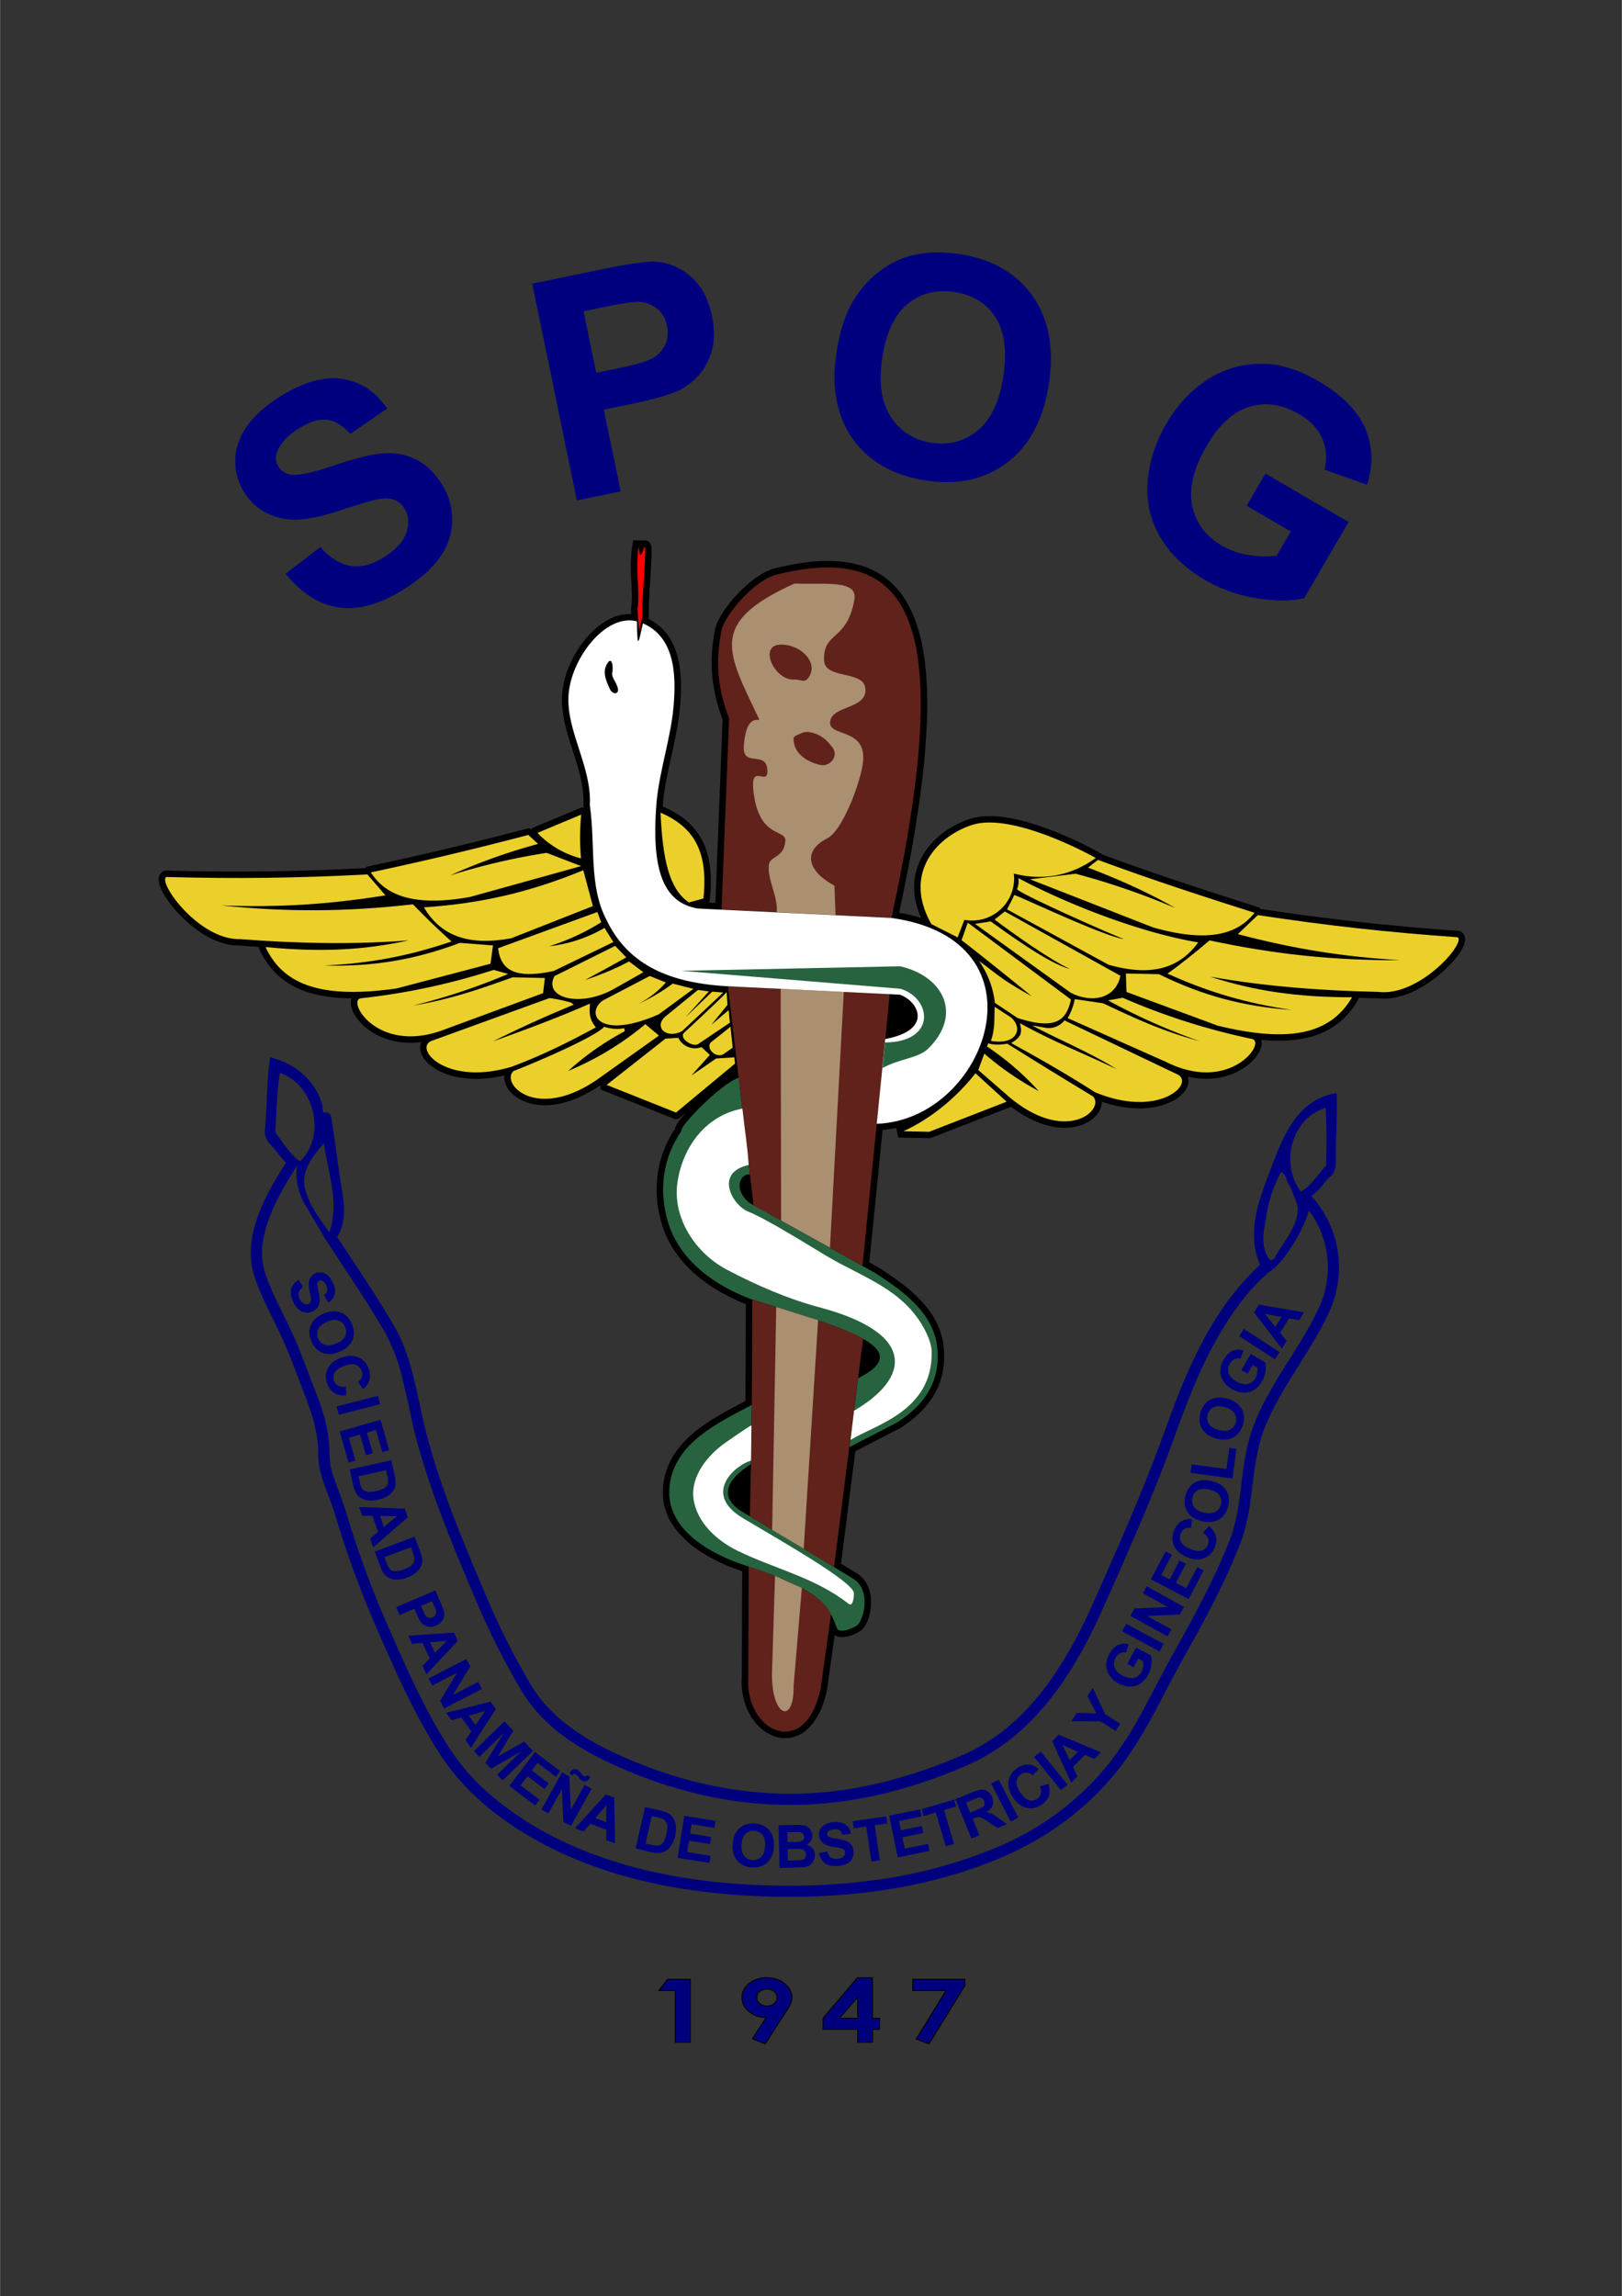<svg id="Layer_1" data-name="Layer 1" xmlns="http://www.w3.org/2000/svg" width="23.38in" height="33.1in" viewBox="0 0 1683 2383"><rect x="0" y="0" width="1683" height="2383" fill="#333333" stroke="none"/><defs><style>.cls-1,.cls-12,.cls-2,.cls-3{fill:#00007f;}.cls-1,.cls-10,.cls-11,.cls-2{stroke:#000;}.cls-10,.cls-13,.cls-2,.cls-3,.cls-4,.cls-5,.cls-6,.cls-7,.cls-8,.cls-9{fill-rule:evenodd;}.cls-5{fill:#ebd02b;}.cls-6{fill:red;}.cls-7{fill:#27633f;}.cls-8{fill:#61221b;}.cls-9{fill:#aa8f71;}.cls-10,.cls-11{fill:none;stroke-width:0;}.cls-13{fill:#fff;}</style></defs><polygon class="cls-1" points="692.7 2054.13 716.17 2054.13 716.17 2119.44 700.6 2119.44 700.6 2065.8 683.62 2065.8 692.7 2054.13"/><path class="cls-2" d="M794,2121.08l-13.33-5.24,14.44-22.24a27.49,27.49,0,0,1-17.85-5.94q-7.35-6-7.35-14.77,0-8.57,7.54-14.49a28.55,28.55,0,0,1,18.18-5.92q11.15,0,18.57,6.15t7.42,14.12a16.89,16.89,0,0,1-1.15,6.05,56.2,56.2,0,0,1-5.29,9.38Zm2-39.25a10.94,10.94,0,0,0,7.34-2.52,8.08,8.08,0,0,0-.14-12.63,11,11,0,0,0-7.25-2.56,11.57,11.57,0,0,0-7.51,2.54,8,8,0,0,0-.09,12.65A11.63,11.63,0,0,0,796,2081.83Z"/><path class="cls-2" d="M889.66,2052.48h15.63v42.05h7.34V2106h-7.34v13.41H889.94V2106H854v-11.5Zm.28,42.05v-21.89l-18.82,21.89Z"/><polygon class="cls-2" points="947.09 2054.13 1001.16 2054.13 1001.16 2060.65 963.96 2121.08 950.71 2115.99 981.66 2065.8 947.09 2065.8 947.09 2054.13"/><path class="cls-3" d="M296.3,595.39l35.92-27.66q15.5,17.1,31.71,19.52t34.14-8.8q19-11.88,23.59-26t-2.13-24.81a20.89,20.89,0,0,0-11.41-9.22q-7.08-2.31-19.42.42-8.4,1.93-36.8,11.2-36.51,11.94-56.4,8.5-28-4.85-42.45-28a59,59,0,0,1-9-33.1q.33-18.23,12-34.93t34.07-30.76q36.64-22.94,65.24-18.46t46.3,30.71l-38.23,26.33Q351.5,437,339.08,435.63t-29,9q-17.15,10.73-22.42,23.83a16.72,16.72,0,0,0,1.32,16q4.32,6.9,13.24,8.16,11.34,1.59,44.27-9.59t51.2-12.55a64.58,64.58,0,0,1,33.9,6.32Q447.2,484.5,458.75,503a67.49,67.49,0,0,1,10.32,37.16q-.15,20.43-12.7,38.17T418.45,611.9Q381.54,635,351.06,630.33T296.3,595.39Z"/><path class="cls-3" d="M598.54,519.31,552.18,294.36l72.89-15q41.43-8.54,54.7-7.76,20.38,1.08,36.92,15.35t22.07,41.12q4.28,20.71-.34,36.38t-14.53,26.11a67.11,67.11,0,0,1-21.36,15.52q-15.6,6.58-46.44,12.93l-29.62,6.11L644,510Zm6.9-196.25,13.16,63.83,24.86-5.12q26.85-5.53,35.17-10.93a30.46,30.46,0,0,0,11.92-14,30.9,30.9,0,0,0,1.54-18.55Q689.56,326,680.7,319.54a32.05,32.05,0,0,0-20.32-6.21q-8.45.15-33,5.2Z"/><path class="cls-3" d="M867.92,366.15q5.18-34.71,19.08-56.71a108,108,0,0,1,25.8-28,89.29,89.29,0,0,1,32.41-16.07q22.57-5.82,50.31-1.68,50.2,7.5,75.69,43.14T1088.42,398q-8.2,55-42.75,81.61T961.08,498.7q-50.67-7.56-76-42.94T867.92,366.15Zm47.49,5.51q-5.76,38.58,9.09,61.15t42.27,26.67q27.43,4.09,48-13t26.43-56.64q5.83-39.06-8.43-60.82t-42.61-26q-28.35-4.23-48.61,12.63T915.41,371.66Z"/><path class="cls-3" d="M1293.56,524.84l19.49-33.44,86.35,50.34-46.08,79q-19.68,4.85-49,.19A153.8,153.8,0,0,1,1250.55,602q-31.14-18.15-46.66-44.7a96.1,96.1,0,0,1-13-57.64q2.52-31.08,19.17-59.64,18.08-31,45.11-47.51t59.57-14.78q24.84,1.25,53.27,17.82,36.95,21.54,48.69,49.15t1.76,58.42l-44.13-15.75q4.32-17.07-2.32-32.27t-24-25.31q-26.26-15.3-51.46-7.69t-44.3,40.37q-20.6,35.33-15.19,62.14t30.85,41.65a79.75,79.75,0,0,0,28.12,9.77,99.9,99.9,0,0,0,28.71.69l14.67-25.18Z"/><path class="cls-4" d="M1049.19,1148.62c20.31,15.34,35.86,19.26,43.7,20.7,12.93,2.39,27.33,1.07,38.5-6.45a31.24,31.24,0,0,0,7.26-6.74,20.32,20.32,0,0,0,4.57-12.85c18.92,6.45,39.5,9.37,59.17,4.71a60.69,60.69,0,0,0,15.85-6.15,40.44,40.44,0,0,0,6.26-4.35c3.67-3,6.92-7.19,8.18-11.78a14.19,14.19,0,0,0-.19-8.36,88.7,88.7,0,0,0,10.74,1.76c18.91,2,38.59-2.7,53.24-15.21a44.54,44.54,0,0,0,9.78-11.52,24.2,24.2,0,0,0,2.37-5.68,13.92,13.92,0,0,0,.12-7.52c2.42.23,4.84.41,7.27.56,13.63.85,27.34.25,40.67-2.87a87,87,0,0,0,20.18-7.43c14.31-7.42,26-19.67,33.45-33.92q9.63.33,19.25.51a59.37,59.37,0,0,0,20.32-1.28,88.13,88.13,0,0,0,20.61-7.77,128.3,128.3,0,0,0,23.9-16.22,131,131,0,0,0,13.38-13.07c4.28-4.82,10.89-13.16,12.28-20.36a12.48,12.48,0,0,0,.13-3.81,9.17,9.17,0,0,0-4.45-6.82l-1.6-.62q-49.94-3.47-99.69-8.84-53.6-5.88-106.92-14l-.41-1.31q-40.48-12.81-80.77-26.19-41.65-13.83-82.86-29l0-.42A411.57,411.57,0,0,0,1097,864c-16.79-6.82-35.18-12.86-53.23-15.69a98.31,98.31,0,0,0-26.49-.82,56.83,56.83,0,0,0-10.64,2.29c-22.1,7.11-42.71,22.75-52.42,44.33-8.73,19.38-6.78,39.63,1.47,58.48a186.13,186.13,0,0,0-22.73-5.39q5.05-23.48,9.56-47.06,5.87-30.55,10.42-61.32c4.88-32.7,8.41-66.53,9.09-99.76a398.91,398.91,0,0,0-1.16-40.47c-.63-7.82-1.6-15.62-2.93-23.35A184.25,184.25,0,0,0,951.51,649a121.65,121.65,0,0,0-11.32-25.14c-10.65-17.85-26.5-30.7-46.35-36.83a100.67,100.67,0,0,0-14.33-3.35c-14.77-2.32-31-1.83-46,.35a290.65,290.65,0,0,0-31.6,6.35l-.22.07a66.46,66.46,0,0,0-16.59,8.61,116.24,116.24,0,0,0-14.75,12.2,149.74,149.74,0,0,0-14.48,16.14c-4.75,6.13-10,14-12.68,21.38a26.74,26.74,0,0,0-1.4,5.5,188.64,188.64,0,0,0-2.9,21,156.72,156.72,0,0,0,0,24,170.23,170.23,0,0,0,10.89,47.3l-7.48,190.4-7.25-.35,1.24-1.45a163.14,163.14,0,0,0,1.09-27.51,104.54,104.54,0,0,0-1.59-13.89c-3.87-21.37-14.79-37.67-33.25-49.11A109.46,109.46,0,0,0,687.6,837c.12-1.59.24-3.18.37-4.77q1.14-10.85,3.17-21.56,2.28-12.06,5-24,2.76-12.21,5.21-24.48c3.95-19.69,6.56-44,4.5-64.68-1.36-13.64-5-27.31-13.19-38.55a54.28,54.28,0,0,0-19.87-16.75,35,35,0,0,0,.4-8.05q-.09-4.06.12-8.13l.42-8.5q1.06-16.74,2-33.47c.11-2,.63-12.08.27-15.58l-.24-1.7a8.16,8.16,0,0,0-1.83-3.74,6.85,6.85,0,0,0-5.5-2.23v0l-11.41,0c-2.84,14.34-2.82,27.41-2,41.84q.41,7.13.56,14.25a93.55,93.55,0,0,1-.87,15.33c0,.59.25,4.2.32,5.06a44.33,44.33,0,0,0-21.69,4.69A66.51,66.51,0,0,0,620.72,650c-12.15,9.84-21.94,23.37-28.53,37.64A94.83,94.83,0,0,0,583.12,722a84.7,84.7,0,0,0,.3,12.94c1.4,14.16,5.49,27.71,9.89,41.19q2.22,6.81,4.36,13.63,2.33,7.39,4.19,14.92a133.65,133.65,0,0,1,2.78,14.73,89.24,89.24,0,0,1,.64,16.42l0,.64c.12.85.24,1.71.35,2.56L604,837.75,551.8,859.58l-.21,1-.16-.15-3.33-.83q-83.57,22.08-168.16,40l-.53,1.27q-48.8,2.59-97.66,3.36-55.09.76-110.18-.81l-1.64.46a9.07,9.07,0,0,0-5,5.93,11.91,11.91,0,0,0-.34,4.37A22.35,22.35,0,0,0,166,920a54,54,0,0,0,4.39,8.85,110.12,110.12,0,0,0,10.38,14.27,135.76,135.76,0,0,0,22.29,21c9.42,7.08,20.43,13,32,15.67a55.92,55.92,0,0,0,13.82,1.49q9.59.75,19.17,1.37a81.68,81.68,0,0,0,23.51,32.28,78.89,78.89,0,0,0,16.56,10.35,100.22,100.22,0,0,0,19.73,6.78,165.16,165.16,0,0,0,37,4c-2.49,6.38,1,14.23,4.55,19.33,7.9,11.45,20.51,19.57,33.75,23.55a80.65,80.65,0,0,0,30,2.95c1.3-.11,2.6-.24,3.9-.41-2.28,4.92-1.12,10.72,1.61,15.21a30.63,30.63,0,0,0,4.72,6,48.07,48.07,0,0,0,12.75,8.94,71.55,71.55,0,0,0,14.63,5.33,101.31,101.31,0,0,0,31,2.42A138.28,138.28,0,0,0,523.4,1116a17.2,17.2,0,0,0,.71,7.64,24.54,24.54,0,0,0,3.87,7.48c4.83,6.37,12.17,10.93,19.8,13.3a57,57,0,0,0,15.87,2.59,72.13,72.13,0,0,0,15.17-1.26,93,93,0,0,0,15.37-4.3,120,120,0,0,0,14-6.3,153.84,153.84,0,0,0,14.06-8.44l.49-.35.63,4.35,77.3,30.8,3.62-.58,7.65-6.35-2.13,2.41c-1.42,1.63-2.79,3.3-4.13,5-.88,1.11-1.71,2.26-2.51,3.43-1.56,2.28-3.12,5-3,7.88l-.28-1.09c-19.51,29.55-23.28,65-13.14,98.26a103.8,103.8,0,0,0,12,25.9,119.27,119.27,0,0,0,20.39,24,156.94,156.94,0,0,0,25.68,18.84,205.5,205.5,0,0,0,29,14.15q0,50.31-.41,100.61l-9.06,4.79c-34,18-71.54,40.14-76.29,83A61.61,61.61,0,0,0,698.94,1584a82.82,82.82,0,0,0,10.8,12.69,110.43,110.43,0,0,0,12.59,10.45,146.59,146.59,0,0,0,15.08,9.4,201.4,201.4,0,0,0,32.69,14.08l-.4,109.82a76.84,76.84,0,0,0,.73,16.53A68,68,0,0,0,776,1775.3c6,13.08,17.23,24.65,31.75,27.78a33.31,33.31,0,0,0,27.91-6.79,44.61,44.61,0,0,0,7.31-7.29,68.16,68.16,0,0,0,9.69-17.09,108.64,108.64,0,0,0,5.63-19.28l7.74-55.7c3.56,2.39,8.37,2.47,12.48,1.56a41.35,41.35,0,0,0,13.9-5.74,15.63,15.63,0,0,0,3.59-3.19,30.08,30.08,0,0,0,4.15-7.48,49.81,49.81,0,0,0,2.32-7.45,52.86,52.86,0,0,0,1.28-15.1,39.12,39.12,0,0,0-3.09-13.13,30.38,30.38,0,0,0-9.57-12.21l-.21-.15c-3-2-14.27-8.84-18.25-11.25l14.84-116.65,46.67-24.09A129,129,0,0,0,952,1468.43a91.09,91.09,0,0,0,16.5-19.79c9.74-15.84,12.66-33.74,10.52-51.86-2.09-17.64-10.26-32.65-22-45.52A159.17,159.17,0,0,0,936.89,1333q-5.58-4.31-11.39-8.32-6.4-4.44-12.94-8.69L902,1310l13.78-137.36a114.81,114.81,0,0,0,14.17-2.14l2.11,10,32.54.72,1.29-.23Z"/><path class="cls-5" d="M762.66,1103.76l-.73-6.47L743,1098.5l-25.69,17.73,19.22-21.44-8.69-8.11a19.23,19.23,0,0,1-24-9.57l-13.32.75-61.08,48.05,72,28.69Z"/><path class="cls-5" d="M683.7,1074.73l-14.1-11.88a309.19,309.19,0,0,1-80,48.52,289.8,289.8,0,0,1,58.65-41.17l-.58-3.24c-7,1.69-13.93.58-20.88-1.31-9.95,11.19-79.38,40.49-93.82,45.75-14.13,12.18,22,52.49,85.51,9.78Z"/><path class="cls-5" d="M618.22,1066.23c-7.14-8.82-6.79-15.62-6.05-24.72-33.61,14.8-66.2,26.8-100.74,39.26,29-14.44,53.87-25.76,83.8-38.09l-2.6-2.16a148.72,148.72,0,0,0-22.48-4.73l-122.74,44.55c-18.2,7.88,15.6,47.43,84,26.53C562.56,1095.13,588.91,1082.09,618.22,1066.23Z"/><path class="cls-5" d="M563.47,1030.7l1.85-15.72-33.31-.76c-37.21,13.3-64.48,22.7-103.43,29.37a651.87,651.87,0,0,0,98.62-32.85l-15-4.2A690.33,690.33,0,0,1,374.46,1036c-15.33,2.07,17.39,59.11,86.69,32.4Z"/><path class="cls-5" d="M636.42,977.68l-9.21-14.74A145.65,145.65,0,0,1,569.87,982a235.84,235.84,0,0,0,53.94-24.88l-4-10.65L516.85,984.06c2.71,24.55,20.13,31.67,57.7,23.6Z"/><path class="cls-5" d="M667.5,1009l-14.79-11.25c-13.34,7.18-27.12,13-45.89,19.41,15.51-8.32,29.37-15.93,43-23.61l-11.58-11.91-63,31.37c-11.65,22.2,25.12,32.91,60.42,14Z"/><path class="cls-5" d="M719.5,1026.21,698,1020.77a196.49,196.49,0,0,1-36.44,21.41,94.16,94.16,0,0,0,29.28-22.56l-16.66-6.76-48.6,25.41c-18.46,12.9-4.7,42,58,14.33Z"/><path class="cls-5" d="M750.42,1030l-11.43-.87-27.8,26.71,24.37-27-11.4-1.49-34.26,27.94c-11.79,11.17,2.33,23.41,17.91,14.72Z"/><path class="cls-5" d="M508.91,1000.16l2.58-19-34.19-2.66C430,996.18,387,1003.35,336.55,1002c47.29-2.24,87.05-9.75,131.91-24.9-13.45-12-25.38-23.46-40-38.59-69.68,7.83-129.3,8.17-199.07,1.15,60.11,2.2,111.1-.93,170.49-10.47l-18.74-21.71c-73.31,3.84-135.34,4.63-208.72,2.66-9,5.6,34.08,65.69,76.72,64.48,57.79,4.46,117.07,5.89,174.85,1.3-47,10.32-92.12,12.43-148.52,6.92,18.71,40.56,60.19,53.67,135.85,43Z"/><path class="cls-5" d="M603,898.82l-35.83-13.73a676.35,676.35,0,0,0-100.21,23.43,604.39,604.39,0,0,1,91.29-32.68l-10.08-9.35C491,881.47,442.49,893,384.74,905.38c16,25.13,46.87,35.55,103.14,25.43Z"/><path class="cls-5" d="M615.14,940.34l-9.93-37.22c-55.47,22.78-105.56,34.45-165.38,38.54,17.58,29.88,46.48,40.14,90.44,32.12Z"/><path class="cls-5" d="M757.34,1061.33l-1.29-13-17.95,15.18,16.7-20.66-.87-13.28c-2.92,4.09-44,42.09-44,42.09-6,5.65,8.41,15.19,14.24,12Z"/><path class="cls-5" d="M760.24,1087.25,758,1065.53l-20.51,16.29c-5.34,6,4.87,16.65,13,12.31Z"/><path class="cls-5" d="M557.63,864.38l45.41-19a245.89,245.89,0,0,0-.21,45.48A95.16,95.16,0,0,1,557.63,864.38Z"/><path class="cls-5" d="M685.36,843.34c2.14,47.87,8.75,79.33,29.43,93.19l15.07-4.07C734.93,883.85,720.4,858.58,685.36,843.34Z"/><path class="cls-5" d="M937.51,1174l26.58.59,80.41-31.27-32.34-29.5C992.62,1138.9,966.38,1160.56,937.51,1174Z"/><path class="cls-5" d="M1021.37,1093.46l-6.3,17,33,28.74c59,48.71,98.93,12.12,86.06-1.38-31.42-19-57.82-35.2-88.91-54.7-6.73,1.14-13.38,1.59-19.85-.38l-1.22,3.3a289.45,289.45,0,0,1,53.62,46.22A308.29,308.29,0,0,1,1021.37,1093.46Z"/><path class="cls-5" d="M1049.23,1082.49c29.58,16.18,58.55,32.76,86.93,51,66,27.49,103.49-8.57,86.15-18.2l-117.8-56.32a20.81,20.81,0,0,1-18.41,7.85l-15.08-2.56c28.58,15.2,60.11,28,87.53,45.21-33.16-15.77-68.19-29.65-100.19-47.66C1060.84,1072.45,1059.84,1076,1049.23,1082.49Z"/><path class="cls-5" d="M1107.89,1056.59,1209.81,1102c66.36,33.35,104.49-20.22,89.44-23.78A690,690,0,0,1,1165,1035.48l-15.29,2.71a652,652,0,0,0,94.94,42.33c-38.12-10.44-64.33-22.46-100.07-39.33l-29.32-4.32A65.33,65.33,0,0,1,1107.89,1056.59Z"/><path class="cls-5" d="M1011.68,958.79l99.33,71.49c21.57,11.08,46.5,6.54,51.6-17.63l-120-66.73L1032,954.31c16.67,12.67,58.86,42.79,78.06,51.13-20.87-4.67-64.67-36.81-82.11-49.2Z"/><path class="cls-5" d="M1028.22,1080.26c27.44,4.61,33.48-13.53,20.92-24.28l-17-11.09C1031.32,1055.23,1033.1,1065.92,1028.22,1080.26Z"/><path class="cls-5" d="M1168.93,1029.45l94.66,35c74.25,18.06,116.81,9.06,139.4-29.48-56.67,0-101.38-6.52-147.14-21.39,57.06,10.21,116.19,14.58,174.15,15.78,42.31,5.38,91-50.22,82.64-56.68-73.22-5.2-134.88-12-207.46-23l-20.77,19.77c58.17,15.3,108.61,23.39,168.65,27.07-70.13.18-129.42-6-198-20.58-16,13.62-29,23.9-43.6,34.5,43.17,19.45,82,30.8,128.85,37.66-50.36-3.54-92.46-14.88-137.79-37.11l-34.29-.69Z"/><path class="cls-5" d="M1068.81,912.52l127.82,50c55,15.57,86.73,8.21,105.14-15.23-56.27-17.94-107-34.42-162.41-54.91l-10.43,8c31.87,12.19,61.07,25.11,90.72,42a765.17,765.17,0,0,0-103.51-35.63Z"/><path class="cls-5" d="M1055.34,922.61c-1.26,3.08,93.4,45.33,111,52-21.46-2.88-113.5-46.87-114-45.73-2.07,5.06-7.42,14.84-7.42,14.84l105.28,57.43c43,12.27,72.73,4.87,93.15-23.14-59.14-9.92-133.72-38.64-186.7-66.73A20.76,20.76,0,0,1,1055.34,922.61Z"/><path class="cls-5" d="M993.66,972.82l7-18.22a43.65,43.65,0,0,0,50.89-35,41.53,41.53,0,0,0,.44-13c30.47,7.74,59.58,2.19,85.06-16.22,0,0-85.26-48.17-128.37-34.25-36.36,11.74-72.26,50-42.3,102.86Z"/><path class="cls-5" d="M1032.31,1040.72l23.57,15.76c36.61,11.7,50.3,5,55.39-19.19l-107.13-79.78-6.37,18.25c16.67,12.66,59.74,47.34,72.61,58-32.29-17.7-37.06-24-54.5-36.43A93.19,93.19,0,0,1,1032.31,1040.72Z"/><path class="cls-6" d="M661.41,632.68l1.78,23c.85-10.68,3.76-11.44,3.31-21.2-.6-13.16,5.46-75.61,1.71-66-3.48,9-3.92,11.68-5.58-1.06C658.85,591.76,664.33,612.65,661.41,632.68Z"/><path class="cls-7" d="M909,1321.6c27.8,18.23,59.26,40.3,63.42,76,3.78,32.38-9.77,58.33-41.77,78.76l-49.2,25.39,8.89-71.37c64.74-32.36-21.52-53.82-111.61-82.3-37.15-14.23-73.4-39.44-85.54-79.53-9.92-32.74-5.7-66.83,14-95.07-4.16-2,39.91-48.84,59.61-55.1.58,15.82,10.35,84.47,11.18,100.67-7.56-2.18-18.87,12.6-1.18,28.8Z"/><path class="cls-7" d="M868.39,1689.67c2.44,6.51,19.28-.45,22.31-4.23,6.06-7.54,12.21-33.76-3.61-45.87-3.3-2.52-115-69.51-115-69.51-25.66-14.43-20.84-32.83,7-50.58,0,1.18.79-60.23,1-61.52-34.44,18.4-80.49,39.28-85.37,84.45-4.85,44.85,43,70.71,79.42,82.51C853.45,1650.64,859.81,1666.78,868.39,1689.67Z"/><path class="cls-8" d="M748.68,943.84l7.8-198.3c-11.72-30.45-14.35-58.11-8.08-90.13,1.57-14,30.93-50.48,55.32-58.56C944.47,561,993,640.19,925,952.47Z"/><polygon class="cls-8" points="755.3 1023.53 923.2 1031.75 894.92 1313.66 781.88 1250.74 755.3 1023.53"/><path class="cls-8" d="M780.5,1348.71c0,81.33-.48,143.71-2.4,225l87.32,52.48,30.15-237C871.08,1375.91,828.14,1363.48,780.5,1348.71Z"/><path class="cls-8" d="M776.8,1625.76l-.42,114.93c-3.66,56.69,59.69,87.13,75.29,10.74l10.54-75.83C852.12,1653.12,813.79,1638.22,776.8,1625.76Z"/><path class="cls-9" d="M805.94,946.64c1.25-17.13-9.4-32.13-8.27-48.62.67-9.82,15.59-7.23,17.19-24.89,1.24-13.67-27-1.58-33-51.31-3.79-31.25,14.47-5.51,14.37-21.49-.15-23.11-26.52-2.18-24.42-26.93,3.1-36.59,18-22.47,15.55-27.63-33.38-70.35-52.65-99.58,37-140.18,31.29,1.22,65.69-4.18,62.2,16.35-7.47,44-32.63,33-31.49,63.25.77,20.45,41.32,9.85,42.92,29.61,1.66,20.49-31.72,17.39-36.17,32-6.11,20,40.55,5.54,33.16,47.77-3.87,22.11-21.36,67.7-36.53,75.42-25,12.74-22.13,33,7.36,49.17L867,949.63Z"/><polygon class="cls-9" points="810.03 1026.21 810.47 1266.67 861.19 1294.82 875.54 1029.42 810.03 1026.21"/><polygon class="cls-9" points="805.41 1356.34 801.18 1587.69 833.95 1607.25 848.88 1370.07 805.41 1356.34"/><path class="cls-9" d="M804.17,1635.38,801,1736.82c-.44,45.24,23.12,53.49,22.46,12.64L832,1647.84Z"/><path class="cls-3" d="M341.68,1278.88c10.73-30.49-1.31-61.4-5.68-92.21-10.52,11.28-23.43,28.48-20,45C319.59,1249,331,1264,341.68,1278.88ZM1321,1307c2-1.37,2.47-3.3,3.46-5,8.33-13.86,20.1-27.57,22.09-44.14.92-7.75-3.85-15.28-6-22.24-1.26-4-5.14-8.57-5.61-11.9-.36-2.46-4.79-9.2-6.23-6.39-6.6,12.89-12.07,27.82-14.33,42.54-2.12,13.78-6.45,28.66-.09,41.95C1315.79,1305.11,1317.5,1309.42,1321,1307ZM311.21,1205.22c27.56-26.06,15.39-79.65-20.84-91.6-3.49,20.91-3.42,40.46-4.77,61.37C293.29,1185.68,300.51,1197.31,311.21,1205.22Zm1038.54,31.31c10.22-4.89,17.85-18.33,26.33-26.82.35-20.6.74-39.69-.59-60C1339.86,1161,1328.09,1207.31,1349.75,1236.53ZM796.12,1968.17c83.36,2.59,168.29-8.28,245.22-41.45,45.29-19.52,86.1-49.37,117.15-87.9,28.87-35.81,47.14-78.3,69.57-118.17,21.69-38.57,42.81-77.5,59-118.91,15.1-38.54,9.94-82,25.53-120.61,17.09-42.33,46.45-76.46,66.06-118.2,18.86-40.11,12.85-87.71-17.85-121.78,11.44-8.47,12.47-13.82,19.94-20.49,4.86-4.34,5.5-9.87,5.41-15.57-.36-23.61,1.89-47.49.8-70.62-40.21,5.93-55.3,44-67.61,76.58-12,31.71-26.66,66.14-11.93,101.57-50.47,46.57-76.25,109.69-98.74,172.2-22,61-48.53,120.85-74.9,179.91-28.73,64.35-69,128.5-135.71,157-59.51,25.43-120.63,40.9-184.46,39.77-62.89-1.11-124.17-17.4-180.33-44.46-32.59-15.7-63.73-37.1-82.33-68.38a766.17,766.17,0,0,1-47-93.41c-25.7-60.76-51.74-122-66-186.32-7.06-31.85-12.65-64.72-29.23-93.14-18.41-31.57-38.6-61.14-58.85-92,11.44-19.11,6.26-39.32,3.18-59.42-3.13-20.42-5.6-40.68-8.78-61.3-.71-4.59-1.53-9.15-6.85-8.48-3.23.41-2.27-4.16-2.95-6.93-6.22-25.7-28.51-44.3-54.27-50.47-3.68,24.56-2.9,49.75-5.32,74.8a19.41,19.41,0,0,0,5.6,15.8c5.88,6,8.67,10.84,16.06,18.92-20.65,32.67-45.52,75.68-33,116.55,6.78,22.15,18.14,41.5,27.71,62.26,9.48,20.59,16.88,41.61,25.11,62.69,7.68,19.66,13.92,39.59,13.76,61-.16,21.83,11.08,40.92,17.13,61.45A1036.11,1036.11,0,0,0,393,1695c18.67,42.49,37.51,85,62.76,124.5s62,68.91,102.87,91.44C630.88,1950.71,714.15,1965.63,796.12,1968.17Zm562.17-711.89a99,99,0,0,1,9.94,101.66q-7.43,15.55-16.36,30.31-8.31,13.73-16.9,27.27-9.73,15.27-18.57,31.08c-19.91,35.35-24.15,57.35-28.68,97.1-2,17.46-5.51,38.65-11.42,53.83C1260.56,1637.9,1238.71,1678,1218,1715q-9.67,17.41-18.83,35.13-7.61,14.45-15.36,28.8a363.79,363.79,0,0,1-34.32,52.67,294.05,294.05,0,0,1-112.63,84.47,495.77,495.77,0,0,1-123.34,34.25,661.09,661.09,0,0,1-117,6.29h-.13c-102-2.69-211.48-27.24-290-96.11a227.27,227.27,0,0,1-40.78-47.26c-24.94-39-43.06-80.06-61.93-123a1027.61,1027.61,0,0,1-45.27-123q-3-9.88-6.86-19.5c-4.87-12.7-9.62-24.67-9.77-38.71-.25-23.67-5.14-41.11-14.55-65.11-8.24-21-16-43.33-25.42-63.39-9.19-19.53-21-41-27.12-60.75a69.54,69.54,0,0,1-2.39-28.18c3-24.56,15.76-49.38,29.16-71.05l6.66-11a64.48,64.48,0,0,0,8.61,41.1s19.77,33.1,19.57,33.45L371.7,1338q14,21.43,27,43.53a180.73,180.73,0,0,1,17.61,44.58q5.65,22.45,10.33,45.14c13.17,62.15,44.3,135.92,66.69,188.52A777,777,0,0,0,541,1754.58c20,33.44,52.46,56.3,87.3,72.94a471.16,471.16,0,0,0,94.7,33.94,410.06,410.06,0,0,0,90.47,11.65c65.73,1,128.06-14.3,189.22-40.72,70.1-30.28,111.63-95.59,141.7-162.93,26.41-59.16,53.64-120.51,75.22-180.72q9.2-26,19.79-51.43c12.27-29.43,28.39-59.82,47.19-84.55,11.21-14.74,16.36-19.86,30.35-32.82C1329.28,1313.32,1350.81,1281.61,1358.29,1256.28Z"/><path class="cls-10" d="M999.36,1917.65l-.11,0a.15.15,0,0,1,0,.1s0,0-.07.06h-.09a.06.06,0,0,1-.05,0,0,0,0,0,1,0,0s0,0,0,0l.09-.06a.57.57,0,0,0,.11-.1.15.15,0,0,0,0-.13.14.14,0,0,0,0-.08.12.12,0,0,0-.09,0,.17.17,0,0,0-.12,0,.24.24,0,0,0-.15.1.17.17,0,0,0,0,.14l.12,0s0-.06,0-.07a.1.1,0,0,1,.06,0h.09l0,0a.09.09,0,0,1,0,0l-.09.07-.11.08a.35.35,0,0,0-.05.08.34.34,0,0,0,0,.1.18.18,0,0,0,.06.09.17.17,0,0,0,.1,0,.21.21,0,0,0,.13,0,.22.22,0,0,0,.15-.1A.2.2,0,0,0,999.36,1917.65Z"/><path class="cls-10" d="M998.79,1917.73a.47.47,0,0,0-.08-.14l-.08-.06-.09,0-.13,0a.3.3,0,0,0-.18.15.33.33,0,0,0,0,.24.32.32,0,0,0,.15.2.3.3,0,0,0,.23,0,.3.3,0,0,0,.18-.39Zm-.12,0a.22.22,0,0,1,0,.16.18.18,0,0,1-.1.09.2.2,0,0,1-.13,0,.24.24,0,0,1-.09-.14.23.23,0,0,1,0-.16.18.18,0,0,1,.1-.09.19.19,0,0,1,.13,0A.26.26,0,0,1,998.67,1917.77Z"/><path class="cls-10" d="M997.79,1918.14l-.1.08a.36.36,0,0,0,.14.11.3.3,0,0,0,.16,0,.24.24,0,0,0,.17-.14.33.33,0,0,0,0-.24.35.35,0,0,0-.15-.2.28.28,0,0,0-.22,0,.23.23,0,0,0-.15.12.21.21,0,0,0,0,.12h.13a.11.11,0,0,1,0-.08s0,0,.07-.05a.13.13,0,0,1,.12,0,.29.29,0,0,1,.09.13.26.26,0,0,1,0,.17.14.14,0,0,1-.09.08h-.09S997.82,1918.18,997.79,1918.14Z"/><rect class="cls-11" x="997.44" y="1917.85" width="0.12" height="0.61" transform="translate(-550.84 409.19) rotate(-18.26)"/><polygon class="cls-10" points="997.43 1918.5 997.24 1917.92 996.81 1918.06 996.84 1918.16 997.15 1918.06 997.2 1918.18 996.91 1918.28 996.94 1918.38 997.23 1918.28 997.28 1918.44 996.96 1918.55 996.99 1918.64 997.43 1918.5"/><path class="cls-10" d="M996.7,1918.1l-.21.07-.11,0a.31.31,0,0,0-.07.09.36.36,0,0,0,0,.11.78.78,0,0,0,0,.14l.06.12a.39.39,0,0,0,.1.08l.09,0,.11,0,.22-.08Zm-.08.13.12.39-.09,0-.07,0h-.05s0,0,0,0l-.05-.1a.65.65,0,0,1,0-.11.14.14,0,0,1,0-.07s0,0,0,0l.09,0Z"/><path class="cls-10" d="M995.79,1919l.12,0v-.14l.23-.08.09.12.13,0-.42-.51-.12,0Zm.14-.3v-.24l.14.19Z"/><path class="cls-10" d="M995.54,1918.48l-.22.07-.1,0a.18.18,0,0,0-.07.08.27.27,0,0,0,0,.12.44.44,0,0,0,0,.14.23.23,0,0,0,.06.12.34.34,0,0,0,.09.08l.1,0,.1,0,.22-.07Zm-.09.13.13.39-.09,0-.07,0h-.06l-.05,0a.66.66,0,0,1,0-.11.22.22,0,0,1,0-.1.15.15,0,0,1,0-.07.1.1,0,0,1,0,0l.09,0Z"/><path class="cls-3" d="M309.78,1328.19l4.56,7.43a10.63,10.63,0,0,0-4.38,5.67,9.6,9.6,0,0,0,1,6.71q1.89,3.88,4.49,5a5.42,5.42,0,0,0,4.79.1,4,4,0,0,0,2-2,7.4,7.4,0,0,0,.32-3.73c-.14-1.1-.6-3.52-1.4-7.26q-1.54-7.23-.48-11a11.61,11.61,0,0,1,12.73-8.6,12,12,0,0,1,6.44,3,22.14,22.14,0,0,1,5.19,7.15q3.64,7.47,2.2,12.85a12.87,12.87,0,0,1-6.81,8.24l-4.26-7.85a7.56,7.56,0,0,0,3.32-4.36q.52-2.34-1.13-5.73a10.14,10.14,0,0,0-4.1-4.77,3.23,3.23,0,0,0-3.09-.08,3.4,3.4,0,0,0-1.83,2.37c-.35,1.43,0,4.31.94,8.66a43.45,43.45,0,0,1,1.36,10,12.51,12.51,0,0,1-1.9,6.36,13.25,13.25,0,0,1-5.56,4.67,13,13,0,0,1-7.32,1.22,12.67,12.67,0,0,1-7-3.21,25.06,25.06,0,0,1-5.66-7.94q-3.67-7.53-2.16-13.26T309.78,1328.19Z"/><path class="cls-3" d="M335.51,1363.37a28.28,28.28,0,0,1,11.23-2.51,20.9,20.9,0,0,1,7.18,1.46,17.18,17.18,0,0,1,5.87,3.74,24.33,24.33,0,0,1,5.29,8.11q3.76,9,.43,16.76t-13.28,11.91q-9.87,4.13-17.69,1.08t-11.58-12q-3.79-9.09-.49-16.78T335.51,1363.37Zm3.82,8.37q-6.93,2.9-9.16,7.58a11.32,11.32,0,0,0-.18,9.62,11.17,11.17,0,0,0,6.92,6.59q4.86,1.68,12-1.29t9.17-7.44a12.34,12.34,0,0,0-6.88-16.35Q346.36,1368.8,339.33,1371.74Z"/><path class="cls-3" d="M358.76,1439l.44,9.07q-7.49.65-12.38-2.47t-7.37-9.79a19,19,0,0,1,.61-15.66q3.68-7.39,13.45-11,10.35-3.84,18.05-.61t10.93,11.92q2.81,7.61.08,14a17.52,17.52,0,0,1-6.06,7.06l-5.05-7.54a9.14,9.14,0,0,0,3.72-11.31,10.06,10.06,0,0,0-6.08-6.25q-4.37-1.65-11.77,1.1-7.86,2.91-10.15,7a9.79,9.79,0,0,0-.61,8.58,8.94,8.94,0,0,0,4.24,5C352.82,1439.06,355.47,1439.39,358.76,1439Z"/><rect class="cls-12" x="349.65" y="1453.96" width="44.19" height="8.92" transform="translate(-351.21 138.38) rotate(-14.41)"/><polygon class="cls-3" points="352.35 1485.56 394.84 1473.45 403.82 1504.96 396.63 1507.01 390.1 1484.08 380.68 1486.77 386.75 1508.1 379.59 1510.14 373.51 1488.8 361.95 1492.1 368.71 1515.84 361.55 1517.88 352.35 1485.56"/><path class="cls-3" d="M405.93,1515.4l3.55,15.92a31.88,31.88,0,0,1,1,8.39,14.77,14.77,0,0,1-2.52,7.39,19.16,19.16,0,0,1-6.07,5.67,32.53,32.53,0,0,1-9.88,3.69,29.05,29.05,0,0,1-9.47.72,19.46,19.46,0,0,1-8.65-2.91,15.77,15.77,0,0,1-4.81-5.36,27.14,27.14,0,0,1-2.63-7.5L362.81,1525Zm-5.35,10.34L372,1532.11l1.45,6.5a25.22,25.22,0,0,0,1.59,5.18,8.25,8.25,0,0,0,2.58,3.11,9.32,9.32,0,0,0,4.67,1.35,28.56,28.56,0,0,0,8.1-.88,26.62,26.62,0,0,0,7.48-2.59,10.13,10.13,0,0,0,3.62-3.4,8.47,8.47,0,0,0,1.13-4.49,40,40,0,0,0-1.18-7.24Z"/><path class="cls-3" d="M387.15,1605.91l-3.19-9.16,8.21-7-5.8-16.68-10.68-.14-3.11-8.94,47.39,1.73,3.1,8.91Zm11.11-21.26,13.49-11.14-17.45-.24Z"/><path class="cls-3" d="M430.15,1594.74,435.9,1610a31.48,31.48,0,0,1,2.17,8.16,14.79,14.79,0,0,1-1.45,7.67,19.22,19.22,0,0,1-5.22,6.47,32.44,32.44,0,0,1-9.26,5,29.28,29.28,0,0,1-9.28,2.05,19.42,19.42,0,0,1-9-1.68,15.75,15.75,0,0,1-5.51-4.62,27,27,0,0,1-3.66-7.06l-5.92-15.71Zm-3.85,11L398.91,1616l2.35,6.23a24.16,24.16,0,0,0,2.3,4.9,8.29,8.29,0,0,0,3,2.73,9.51,9.51,0,0,0,4.82.68,28.93,28.93,0,0,0,7.89-2,26.34,26.34,0,0,0,7-3.62,10,10,0,0,0,3.11-3.88,8.43,8.43,0,0,0,.49-4.59,39.36,39.36,0,0,0-2.19-7Z"/><path class="cls-3" d="M411.06,1667.92l40.6-17.43,5.65,13.15q3.21,7.48,3.57,10a11.55,11.55,0,0,1-1.46,7.55,13.74,13.74,0,0,1-6.9,5.75,14.49,14.49,0,0,1-6.87,1.35,12.3,12.3,0,0,1-5.48-1.73,12.86,12.86,0,0,1-3.75-3.43,50.49,50.49,0,0,1-4.23-8.25l-2.3-5.35-15.31,6.58Zm37.25-6.29-11.52,4.95,1.93,4.49q2.07,4.85,3.42,6.21a5.79,5.79,0,0,0,6.64,1.27,5.7,5.7,0,0,0,3.1-2.87,6.16,6.16,0,0,0,.39-4.07,43.69,43.69,0,0,0-2.26-6Z"/><path class="cls-3" d="M442.46,1737.62l-4.12-8.79,7.45-7.75-7.5-16-10.64,1-4-8.57,47.31-3.17,4,8.54Zm8.85-22.29,12.26-12.47-17.37,1.55Z"/><polygon class="cls-3" points="444.66 1741.91 483.93 1721.65 487.91 1729.36 469.98 1758.97 496.2 1745.43 500 1752.8 460.74 1773.06 456.63 1765.11 474.07 1736.07 448.46 1749.28 444.66 1741.91"/><path class="cls-3" d="M488.61,1813.73l-5.61-7.92,5.95-9-10.22-14.41-10.3,2.84-5.47-7.72L509,1766l5.46,7.69Zm4.76-23.51,9.85-14.46-16.83,4.62Z"/><polygon class="cls-3" points="491.66 1817.3 523.28 1786.44 532.61 1795.99 516.64 1822.78 543.75 1807.4 553.09 1816.98 521.47 1847.84 515.68 1841.91 540.58 1817.62 509.56 1835.63 503.56 1829.48 522.34 1798.94 497.45 1823.23 491.66 1817.3"/><polygon class="cls-3" points="528.43 1853.44 555.06 1818.19 581.2 1837.94 576.7 1843.9 557.67 1829.53 551.77 1837.35 569.47 1850.72 564.98 1856.66 547.28 1843.29 540.03 1852.88 559.73 1867.76 555.24 1873.7 528.43 1853.44"/><path class="cls-3" d="M561.69,1877.92l21.48-38.61,7.59,4.22,1.46,34.57,14.34-25.78,7.24,4L592.32,1895l-7.82-4.35-1.56-33.84-14,25.18Zm32.36-35.35-3.37-1.88c.2-.41.37-.73.5-1a7,7,0,0,1,3.71-3.51,5.1,5.1,0,0,1,4.28.43,8.19,8.19,0,0,1,1.6,1.15,26,26,0,0,1,2.25,2.74,10.08,10.08,0,0,0,2.76,2.76,2.24,2.24,0,0,0,1.7.25,3.19,3.19,0,0,0,1.71-1.36l3.42,1.91c-1.33,2.36-2.72,3.81-4.15,4.34a4.81,4.81,0,0,1-4.21-.34,9.2,9.2,0,0,1-1.66-1.17q-.52-.5-2.43-2.76a13.32,13.32,0,0,0-3-2.89,1.94,1.94,0,0,0-1.6-.21A3,3,0,0,0,594.05,1842.57Z"/><path class="cls-3" d="M638.17,1913.12l-9.07-3.44-.05-10.75-16.52-6.27-7,8.09-8.84-3.35,31.76-35.21,8.82,3.34ZM629,1891l.12-17.49-11.39,13.21Z"/><path class="cls-3" d="M669.33,1875.35l15.89,3.65a31.92,31.92,0,0,1,8,2.7,14.85,14.85,0,0,1,5.58,5.46,19.38,19.38,0,0,1,2.51,7.92,32.44,32.44,0,0,1-.93,10.5,28.85,28.85,0,0,1-3.42,8.86,19.51,19.51,0,0,1-6.36,6.55,15.85,15.85,0,0,1-6.9,2,27.2,27.2,0,0,1-7.91-.86l-16.36-3.76Zm7,9.28-6.55,28.52,6.49,1.49a24.1,24.1,0,0,0,5.36.8,8.22,8.22,0,0,0,3.92-1,9.33,9.33,0,0,0,3.23-3.63,28.72,28.72,0,0,0,2.69-7.68,26.19,26.19,0,0,0,.88-7.87,10.1,10.1,0,0,0-1.51-4.74,8.44,8.44,0,0,0-3.56-3,39.5,39.5,0,0,0-7-2Z"/><polygon class="cls-3" points="703 1928.06 709.98 1884.43 742.33 1889.6 741.15 1896.98 717.6 1893.22 716.06 1902.89 737.96 1906.39 736.79 1913.74 714.88 1910.24 712.98 1922.12 737.36 1926.01 736.18 1933.36 703 1928.06"/><path class="cls-3" d="M760.21,1914.26a28,28,0,0,1,2.66-11.2,20.78,20.78,0,0,1,4.45-5.81,17.32,17.32,0,0,1,5.93-3.65,24.13,24.13,0,0,1,9.61-1.2q9.75.55,15.26,6.94T803,1916.5q-.62,10.68-6.76,16.38T780.37,1938q-9.84-.55-15.3-6.89T760.21,1914.26Zm9.19.22q-.42,7.5,2.81,11.56a11.92,11.92,0,0,0,17.53,1c2.42-2.42,3.78-6.2,4.07-11.31s-.6-8.89-2.67-11.51a12.36,12.36,0,0,0-17.72-1Q769.84,1906.88,769.4,1914.48Z"/><path class="cls-3" d="M807.88,1894.3l17.66-.35a50.73,50.73,0,0,1,7.83.28,11.18,11.18,0,0,1,8.11,5.35,10.06,10.06,0,0,1,1.46,5.14,10.48,10.48,0,0,1-6,9.71,11.64,11.64,0,0,1,6.29,3.88,10.67,10.67,0,0,1,2.3,6.62,13.22,13.22,0,0,1-1.28,5.89,11.9,11.9,0,0,1-3.74,4.63,12.7,12.7,0,0,1-5.94,2.21c-1.48.19-5.07.36-10.75.52l-15,.3Zm9.06,7.17.21,10.22,5.84-.12q5.22-.1,6.48-.28a5.91,5.91,0,0,0,3.57-1.65,4.65,4.65,0,0,0,1.24-3.48,4.88,4.88,0,0,0-1.19-3.31,5.2,5.2,0,0,0-3.4-1.48q-1.32-.12-7.62,0Zm.36,17.57.23,11.81,8.26-.16a41.11,41.11,0,0,0,6.11-.39,5.58,5.58,0,0,0,3.21-1.83,5.46,5.46,0,0,0,1.17-3.78,5.79,5.79,0,0,0-1-3.35,5.44,5.44,0,0,0-2.83-2q-1.83-.58-7.92-.47Z"/><path class="cls-3" d="M849.8,1923.06l8.57-1.6q1.15,4.29,3.72,6.12a9.56,9.56,0,0,0,6.62,1.48c2.87-.25,5-1,6.32-2.38a5.42,5.42,0,0,0,1.8-4.43,4,4,0,0,0-1.14-2.58,7.39,7.39,0,0,0-3.37-1.63q-1.61-.4-7.28-1.3-7.31-1.15-10.41-3.48a11.51,11.51,0,0,1-4.82-8.51,11.35,11.35,0,0,1,1.35-6.46,12.06,12.06,0,0,1,5.11-4.93,22.19,22.19,0,0,1,8.53-2.29q8.3-.72,12.79,2.55a12.88,12.88,0,0,1,5.25,9.32L874,1904.1a7.58,7.58,0,0,0-2.87-4.67,9,9,0,0,0-5.76-1,10.17,10.17,0,0,0-5.93,2.12,3.21,3.21,0,0,0-1.17,2.85,3.42,3.42,0,0,0,1.55,2.56c1.21.84,4,1.59,8.43,2.23a43.17,43.17,0,0,1,9.87,2.33,12.4,12.4,0,0,1,5.25,4,13.89,13.89,0,0,1,.88,14.13,12.65,12.65,0,0,1-5.52,5.43,25,25,0,0,1-9.43,2.44q-8.35.72-13.16-2.74T849.8,1923.06Z"/><polygon class="cls-3" points="904.13 1931.86 898.81 1895.54 885.84 1897.43 884.76 1890.04 919.5 1884.96 920.58 1892.35 907.64 1894.24 912.95 1930.57 904.13 1931.86"/><polygon class="cls-3" points="931.57 1927.63 922.63 1884.36 954.72 1877.73 956.23 1885.05 932.88 1889.88 934.86 1899.47 956.59 1894.98 958.09 1902.27 936.37 1906.76 938.8 1918.54 962.98 1913.54 964.48 1920.84 931.57 1927.63"/><polygon class="cls-3" points="981.37 1916.18 971.01 1880.96 958.43 1884.66 956.32 1877.49 990 1867.58 992.11 1874.75 979.56 1878.44 989.93 1913.66 981.37 1916.18"/><path class="cls-3" d="M1008,1908.11l-16.71-40.91,17.38-7.1q6.55-2.68,10-2.79a10.09,10.09,0,0,1,6.36,2,12.76,12.76,0,0,1,4.42,5.71,11.85,11.85,0,0,1,.4,8.71q-1.48,4.11-6.55,7.09a20.75,20.75,0,0,1,5.82,1.62,50.18,50.18,0,0,1,7.42,4.72l8.25,5.94-9.87,4-9.61-6.46a62,62,0,0,0-6.81-4.24,6.84,6.84,0,0,0-3.18-.69,14.92,14.92,0,0,0-4.35,1.24l-1.67.69,7,17.07Zm-1.39-27,6.11-2.5c4-1.62,6.37-2.8,7.22-3.53a4.79,4.79,0,0,0,1.61-2.68,5.79,5.79,0,0,0-.42-3.41,5.3,5.3,0,0,0-2.46-2.89,5.53,5.53,0,0,0-3.77-.33c-.71.18-2.73,1-6.08,2.32l-6.45,2.64Z"/><rect class="cls-12" x="1037.99" y="1846.72" width="8.92" height="44.19" transform="translate(-739.89 684.57) rotate(-27.25)"/><path class="cls-3" d="M1079.18,1853.74l8.75-2.38q2.25,7.16.27,12.61a18.83,18.83,0,0,1-8,9.32,19,19,0,0,1-15.41,2.8q-8-2-13.68-10.74-6-9.27-4.51-17.49t9.27-13.25q6.83-4.39,13.67-3.12a17.49,17.49,0,0,1,8.21,4.38l-6.27,6.57a9.12,9.12,0,0,0-11.85-1.18,10,10,0,0,0-4.78,7.29q-.66,4.62,3.62,11.25,4.54,7,9,8.39a9.74,9.74,0,0,0,8.51-1.26,8.93,8.93,0,0,0,3.92-5.22C1080.56,1859.52,1080.31,1856.86,1079.18,1853.74Z"/><rect class="cls-12" x="1085.9" y="1815.66" width="8.92" height="44.19" transform="translate(-913.54 1095.72) rotate(-39)"/><path class="cls-3" d="M1142.44,1818.49l-6.79,6.94-9.87-4.27-12.36,12.62,4.62,9.63-6.62,6.76L1091.89,1807l6.6-6.74Zm-24-.49-16-7.12,7.54,15.73Z"/><polygon class="cls-3" points="1157.65 1796.43 1141.96 1786.44 1111.68 1786.36 1117.3 1777.54 1137.63 1778.15 1128.35 1760.17 1133.87 1751.5 1146.79 1778.98 1162.42 1788.93 1157.65 1796.43"/><path class="cls-3" d="M1176.29,1730.26l-6.58-3.47,9-17,15.57,8.2a24.14,24.14,0,0,1,.44,9.42,29.41,29.41,0,0,1-3.2,10.49,24.22,24.22,0,0,1-8.2,9.34,18.57,18.57,0,0,1-11,3,26.91,26.91,0,0,1-11.62-3.19,25.5,25.5,0,0,1-9.51-8.28,19.57,19.57,0,0,1-3.33-11.33,22.83,22.83,0,0,1,3-10.39q3.83-7.27,9-9.76a15.58,15.58,0,0,1,11.22-.82l-2.67,8.61a9.38,9.38,0,0,0-6.18.71,10.65,10.65,0,0,0-4.67,4.82,12.09,12.09,0,0,0-1,10q1.67,4.79,8.12,8.19,7,3.66,12.07,2.4a11.66,11.66,0,0,0,7.75-6.27,15.42,15.42,0,0,0,1.65-5.48,19.07,19.07,0,0,0-.11-5.53l-5-2.61Z"/><rect class="cls-12" x="1181.46" y="1677.31" width="8.92" height="44.19" transform="translate(-871.99 1943.08) rotate(-61.84)"/><polygon class="cls-3" points="1211.53 1698.3 1172.91 1676.84 1177.12 1669.25 1211.7 1667.78 1185.91 1653.44 1189.93 1646.2 1228.56 1667.66 1224.21 1675.48 1190.37 1677.06 1215.56 1691.06 1211.53 1698.3"/><polygon class="cls-3" points="1233.35 1659.53 1194.23 1638.98 1209.46 1609.98 1216.08 1613.45 1204.99 1634.56 1213.67 1639.12 1223.98 1619.48 1230.57 1622.94 1220.26 1642.58 1230.9 1648.17 1242.38 1626.32 1248.97 1629.78 1233.35 1659.53"/><path class="cls-3" d="M1248.41,1590.65l5.89-6.91q5.9,4.65,7.33,10.27t-1.32,12.18a19,19,0,0,1-11.16,11q-7.74,2.88-17.35-1.17-10.17-4.27-13.58-11.9t.19-16.17q3.15-7.48,9.54-10.28a17.46,17.46,0,0,1,9.25-1l-1.49,9a9.14,9.14,0,0,0-10.45,5.7,10,10,0,0,0,.16,8.72q2.05,4.18,9.34,7.26,7.71,3.24,12.17,1.85a9.78,9.78,0,0,0,6.32-5.84,8.9,8.9,0,0,0,.29-6.51C1252.81,1594.64,1251.11,1592.59,1248.41,1590.65Z"/><path class="cls-3" d="M1247.82,1578.83a28.16,28.16,0,0,1-10.63-4.4,21.1,21.1,0,0,1-5-5.32,17.29,17.29,0,0,1-2.66-6.43,24.45,24.45,0,0,1,.34-9.68q2.09-9.54,9.27-14t17.71-2.11q10.45,2.3,15.11,9.27t2.56,16.49q-2.12,9.63-9.23,14T1247.82,1578.83Zm1.68-9q7.34,1.61,11.86-1a11.91,11.91,0,0,0,3.79-17.14q-3-4.17-10.52-5.81t-11.79.82a11.21,11.21,0,0,0-5.54,7.84,11.33,11.33,0,0,0,1.78,9.49Q1242.05,1568.15,1249.5,1569.79Z"/><polygon class="cls-3" points="1278.84 1534.41 1235.4 1528.57 1236.59 1519.73 1272.65 1524.58 1275.6 1502.59 1282.98 1503.58 1278.84 1534.41"/><path class="cls-3" d="M1262.07,1492.87a28.06,28.06,0,0,1-10.34-5.07,20.9,20.9,0,0,1-4.69-5.63,17.34,17.34,0,0,1-2.24-6.58,24.32,24.32,0,0,1,.94-9.64q2.7-9.39,10.14-13.35t17.81-1q10.29,3,14.49,10.21t1.52,16.62q-2.73,9.48-10.11,13.41T1262.07,1492.87Zm2.25-8.92q7.2,2.07,11.89-.19a11.92,11.92,0,0,0,4.87-16.87q-2.74-4.35-10.14-6.47t-11.81.07a12.36,12.36,0,0,0-4.85,17.07Q1257,1481.85,1264.32,1484Z"/><path class="cls-3" d="M1294.59,1425.51l-6.45-3.71,9.6-16.66,15.25,8.79a24,24,0,0,1,.08,9.42,29.53,29.53,0,0,1-3.59,10.37,24.22,24.22,0,0,1-8.56,9,18.48,18.48,0,0,1-11.07,2.55,26.76,26.76,0,0,1-11.49-3.63,25.48,25.48,0,0,1-9.19-8.64,19.44,19.44,0,0,1-2.89-11.44,22.8,22.8,0,0,1,3.38-10.27q4.11-7.12,9.41-9.41a15.59,15.59,0,0,1,11.23-.39l-3,8.5a9.37,9.37,0,0,0-6.2.48,10.6,10.6,0,0,0-4.85,4.63,12.09,12.09,0,0,0-1.43,9.91q1.49,4.85,7.81,8.48,6.81,3.93,12,2.87a11.69,11.69,0,0,0,8-6,15.4,15.4,0,0,0,1.85-5.42,19.17,19.17,0,0,0,.11-5.53l-4.86-2.8Z"/><rect class="cls-12" x="1302.32" y="1372.68" width="8.92" height="44.19" transform="translate(-573.55 1737.44) rotate(-57.19)"/><path class="cls-3" d="M1353.13,1361.84l-5,8.29-10.58-1.92-9.18,15.08,6.68,8.34-4.92,8.08-28.8-37.67,4.9-8.06Zm-23.47,4.94-17.17-3.32,10.9,13.62Z"/><path class="cls-8" d="M850.85,793.79c10.21,2.38,19.9-9,12.83-18.19-6.08-7.92-11.49-12.65-20.59-15.15-4.4-1.2-8.09-1.25-12.13.73-2.88,1.4-5.49,1.71-7.55,4.52-.48,15.68,13,24.72,27.44,28.09Z"/><path class="cls-8" d="M837.72,704.68c13.56-15.69-6.51-36.46-28.15-35.67-23.14.86-5.67,37.88,14.92,36.23,4.69-.38,9.93,3.26,13.23-.56Z"/><path class="cls-13" d="M770.94,1575.59c-44.63-26.69-4.77-57,8.32-59.65l.45-36.7c-2.36.73-23.16,15.24-26.86,17.84-18.34,12.85-36.4,34.65-33.24,58.35,3.3,24.68,24.28,43.52,46,54.11,37.86,18.47,80.85,27.83,115,55,4,3.16,5.61-5.79,5.4-11.26C885.56,1641.49,808.14,1597.84,770.94,1575.59Z"/><path class="cls-13" d="M886.16,1464c55.88-32.29,68.23-79.55-36-107.31-32.88-8.75-65.5-23-95.93-39-32.51-17.14-56.94-53.67-51.23-91.21,5.52-36.35,29.31-68.85,67.29-76,2.29,21,5.45,39.94,6.49,58.48-36.28,8.24-16.34,42-.86,48.21,20,8,64.73,36.23,83,47,36.3,21.5,77.95,33.73,100,74.65,3.89,7.2,7.72,16.36,7.83,24.28.85,61.29-58.07,75.23-84.22,91.22Z"/><path class="cls-13" d="M660.82,644.83c-32.76-8.61-69,39.36-71,77.52-1.94,37.19,24.33,73.56,22.17,113.47,6,41.82-1.19,82.76,16.86,118,21,44.49,60.69,65.57,123.59,69.58l181.33,8.88c20.1,7.21,34.13,37-15.23,46l-8.84,88c114.68-4,181.21-191,14.77-213.69L724,942.86c-35.77-6.12-48.68-39.72-42.71-111.23,3.33-33.11,14.56-65.41,17.52-98,3.18-35,.76-72.64-31.73-86.71C663.3,662.6,661.25,679.59,660.82,644.83ZM640.71,713c-2.34-7-6.57-10-5.37-15.74,1.14-5.49-.51-15-4.27-10.1-6.73,8.83-2.74,18.36,1.76,28,2.93,6.27,10.51,5.73,7.88-2.11Z"/><path class="cls-7" d="M707.1,1007.49l227.08,18.61c32.4,9.49,38.33,55.22-15.94,55.8l-2.51,26.5c17.19-9.58,37.2-10.3,47-19.8,35.67-34.46,17.87-74.93-28.69-85.81Z"/></svg>